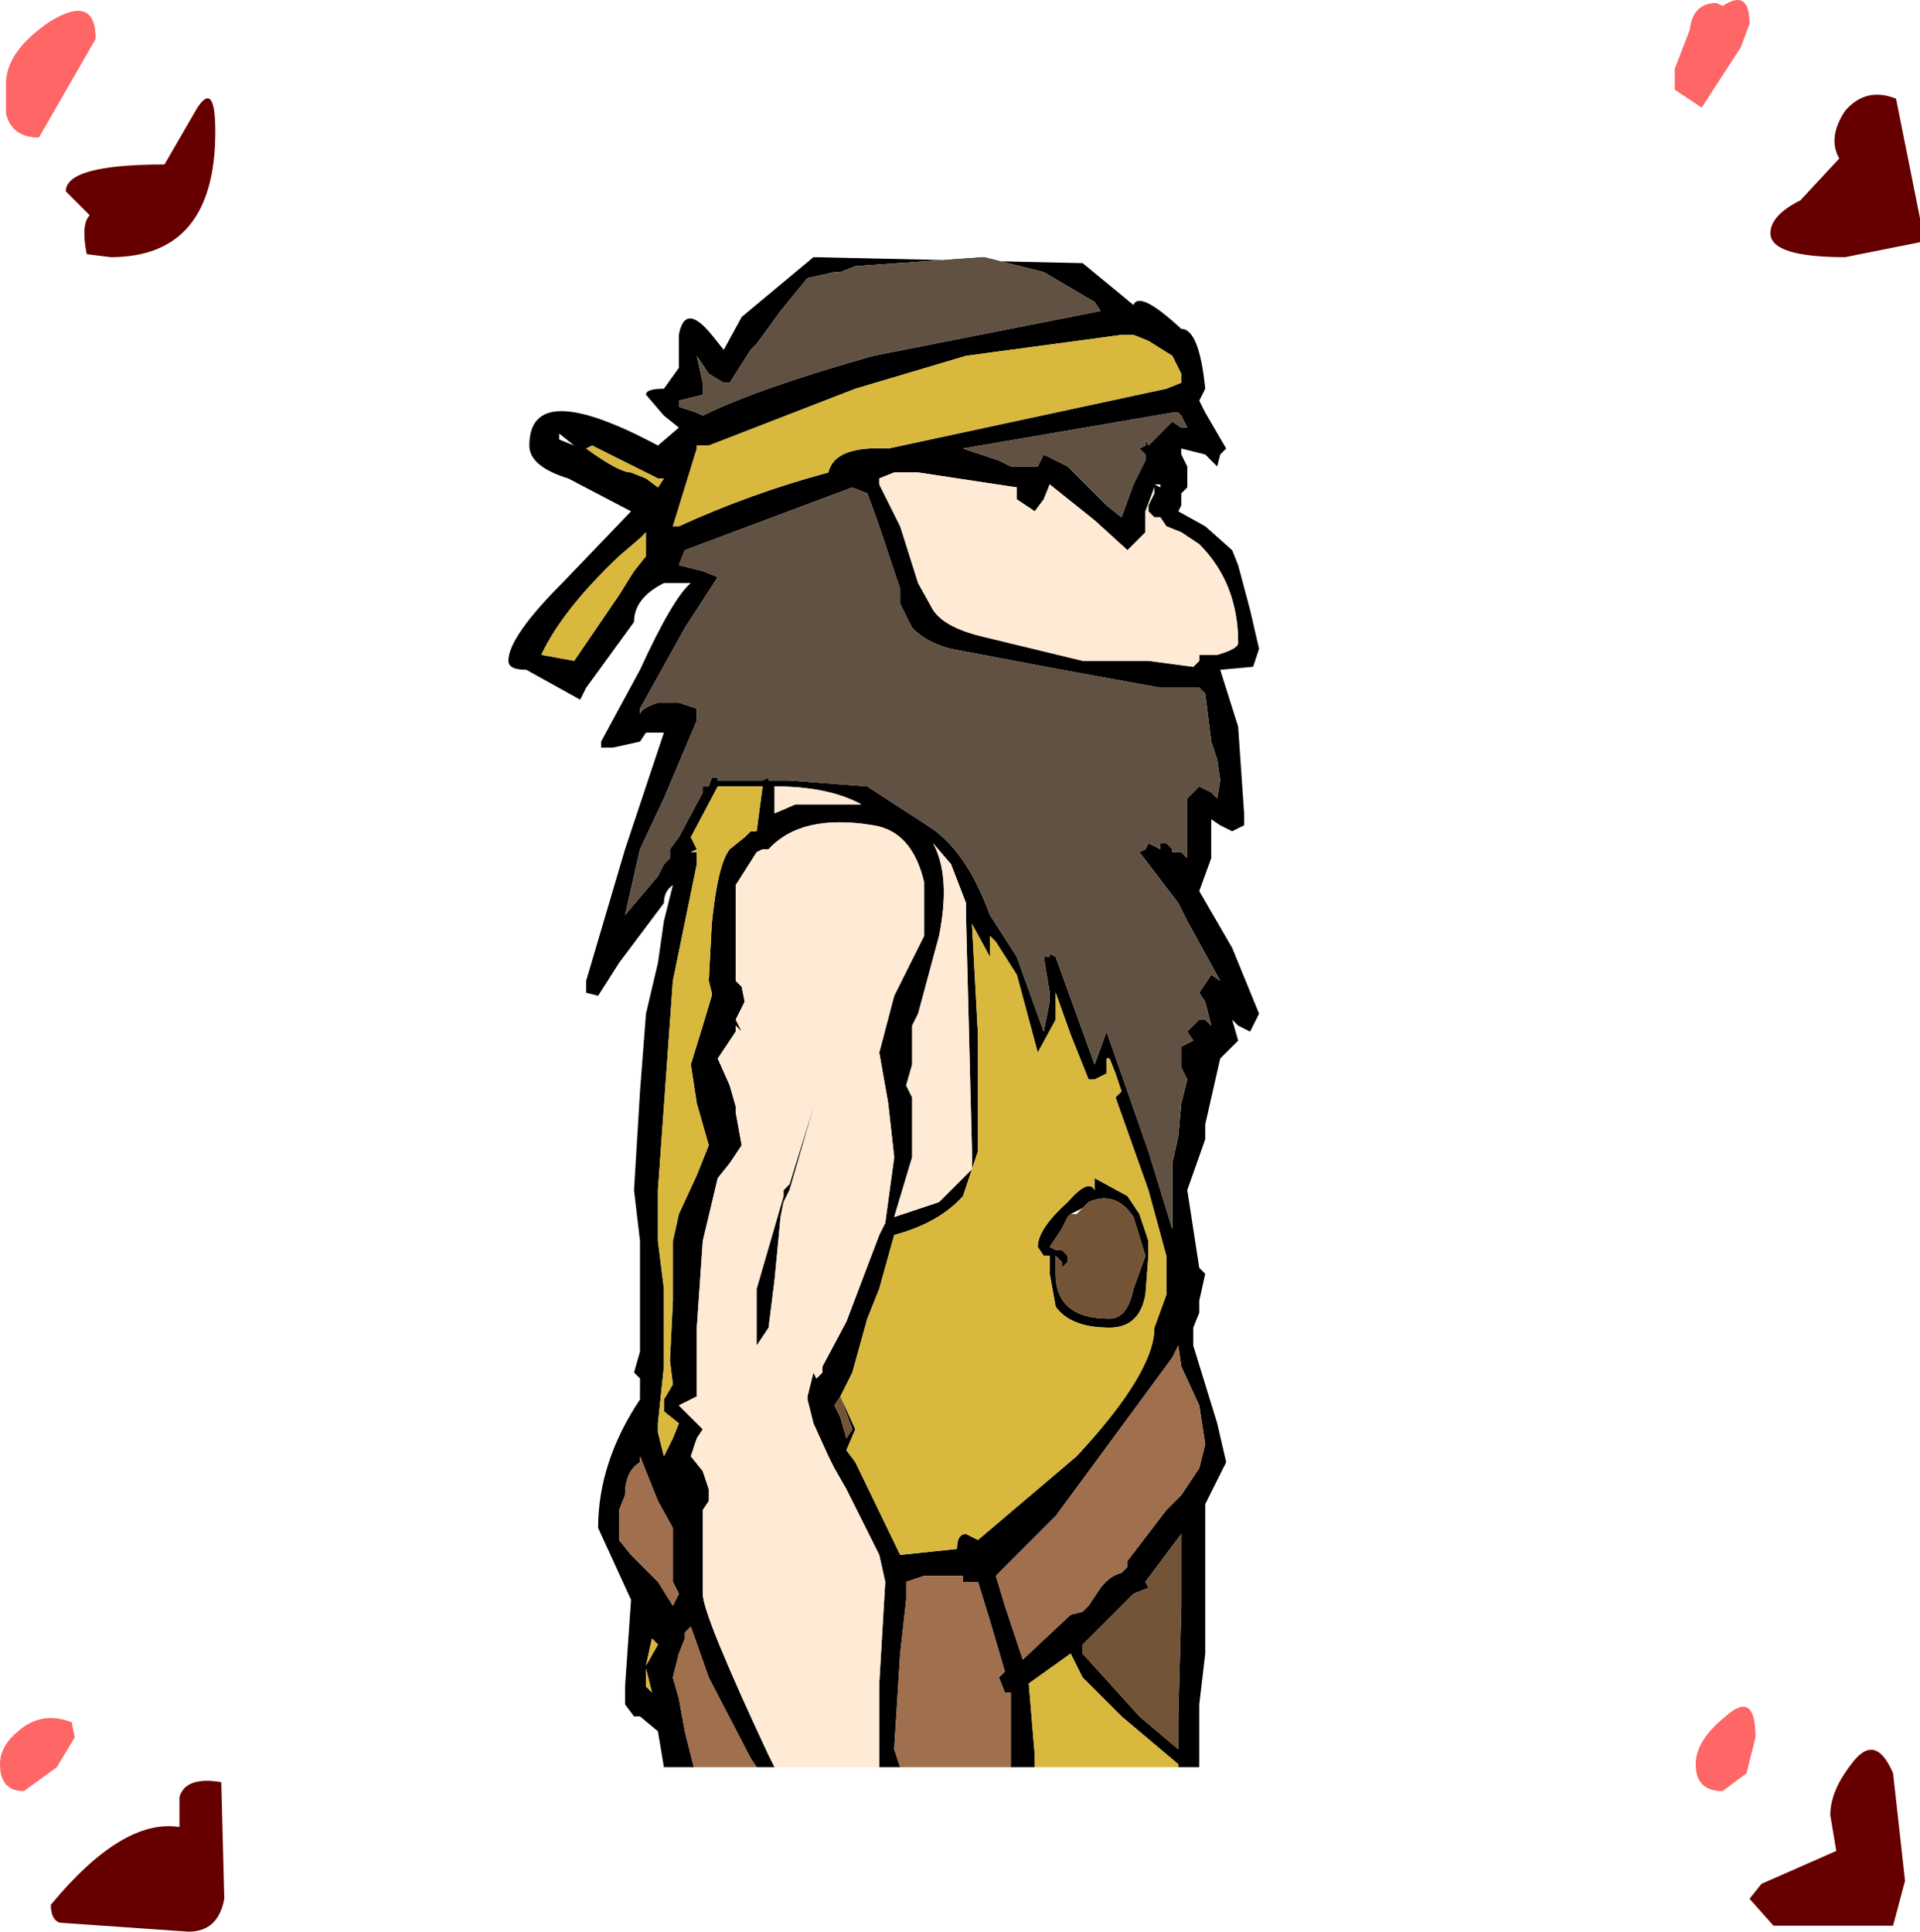 <?xml version="1.0" encoding="UTF-8" standalone="no"?>
<svg xmlns:xlink="http://www.w3.org/1999/xlink" height="32.3px" width="32.1px" xmlns="http://www.w3.org/2000/svg">
  <g transform="matrix(1.0, 0.0, 0.0, 1.0, -0.6, -0.3)">
    <path d="M29.4 0.4 Q29.85 0.1 29.85 0.7 L29.7 1.1 29.6 1.25 29.05 2.1 28.6 1.8 28.6 1.45 28.85 0.8 Q28.9 0.35 29.3 0.35 L29.4 0.4 M1.25 2.6 Q0.8 2.6 0.7 2.2 L0.7 1.7 Q0.7 1.15 1.45 0.65 2.2 0.2 2.2 0.95 L1.25 2.6 M1.85 29.35 L1.55 29.85 1.0 30.25 Q0.6 30.25 0.6 29.8 0.6 29.5 0.9 29.25 1.3 28.9 1.8 29.1 L1.85 29.35 M29.95 29.35 L29.8 29.95 29.4 30.25 Q28.95 30.25 28.95 29.8 28.95 29.4 29.45 29.0 29.95 28.55 29.95 29.35" fill="#ff6666" fill-rule="evenodd" stroke="none"/>
    <path d="M32.7 3.95 L32.7 4.35 31.45 4.6 Q30.2 4.6 30.2 4.2 30.2 3.9 30.7 3.65 L31.35 2.95 Q31.15 2.6 31.45 2.15 31.8 1.75 32.3 1.95 L32.7 3.95 M3.9 2.1 Q4.2 1.65 4.2 2.5 4.2 4.6 2.45 4.6 L2.05 4.55 Q1.95 4.05 2.1 3.9 L1.7 3.5 Q1.7 3.05 3.35 3.05 L3.9 2.1 M3.6 30.35 Q3.7 30.0 4.3 30.1 L4.35 32.05 Q4.25 32.6 3.75 32.6 L1.6 32.45 Q1.45 32.4 1.45 32.15 2.65 30.7 3.6 30.85 L3.6 30.35 M32.25 32.5 L31.25 32.5 30.25 32.5 29.85 32.05 30.05 31.8 31.3 31.25 31.2 30.65 Q31.2 30.25 31.55 29.8 31.95 29.25 32.25 29.95 L32.45 31.75 32.25 32.5" fill="#660000" fill-rule="evenodd" stroke="none"/>
    <path d="M12.2 29.85 L11.7 29.85 11.6 29.25 11.3 29.0 11.2 29.0 11.05 28.8 11.05 28.5 11.15 27.05 10.6 25.85 Q10.6 24.75 11.3 23.7 L11.3 23.35 11.2 23.25 11.3 22.9 11.3 22.7 11.3 22.6 11.3 21.85 11.3 21.05 11.2 20.2 11.3 18.55 11.4 17.25 11.6 16.4 11.7 15.7 11.8 15.3 11.85 15.1 Q11.7 15.2 11.7 15.4 L10.95 16.4 10.6 16.95 10.4 16.9 10.4 16.7 11.05 14.5 11.7 12.55 11.6 12.55 11.4 12.55 11.3 12.7 10.85 12.8 10.65 12.8 10.65 12.7 11.3 11.5 Q11.85 10.3 12.15 10.05 L11.95 10.05 11.7 10.05 Q11.2 10.3 11.2 10.7 L10.4 11.8 10.3 12.0 9.4 11.5 Q9.1 11.5 9.1 11.35 9.1 10.95 10.0 10.05 L11.15 8.85 10.1 8.3 Q9.45 8.1 9.45 7.75 9.45 6.6 11.6 7.75 L11.95 7.45 11.7 7.25 11.4 6.9 Q11.4 6.8 11.7 6.8 L11.95 6.45 11.95 5.9 Q12.05 5.35 12.5 5.9 L12.7 6.15 13.0 5.6 14.2 4.6 18.7 4.7 19.55 5.4 Q19.65 5.15 20.35 5.8 20.65 5.8 20.75 6.8 L20.65 7.0 20.75 7.2 21.1 7.8 21.0 7.9 20.95 8.1 20.75 7.9 20.35 7.8 20.35 7.9 20.45 8.1 20.45 8.3 20.45 8.45 20.35 8.55 20.35 8.75 20.3 8.85 20.75 9.1 21.2 9.5 21.3 9.75 21.5 10.5 21.65 11.15 21.55 11.45 21.0 11.5 21.3 12.45 21.4 13.9 21.4 14.1 21.2 14.2 21.0 14.1 20.85 14.0 20.85 14.65 20.65 15.2 21.2 16.15 21.65 17.25 21.5 17.55 21.3 17.45 21.2 17.35 21.3 17.7 21.0 18.0 20.75 19.1 20.75 19.35 20.45 20.2 20.55 20.85 20.65 21.5 20.75 21.6 20.65 22.05 20.65 22.25 20.55 22.5 20.55 22.6 20.55 22.8 20.95 24.1 21.1 24.75 20.75 25.45 20.75 27.15 20.75 27.95 20.65 28.8 20.65 29.1 20.65 29.85 20.3 29.85 20.3 29.8 19.35 29.0 18.7 28.35 18.5 27.95 17.8 28.45 17.9 29.65 17.9 29.85 17.5 29.85 17.5 28.6 17.4 28.6 17.3 28.35 17.4 28.25 17.15 27.4 16.95 26.75 16.7 26.75 16.7 26.65 16.05 26.65 15.75 26.75 15.75 27.05 15.65 27.95 15.55 29.55 15.65 29.85 15.3 29.85 15.3 28.45 15.4 26.75 15.3 26.3 14.75 25.2 14.55 24.85 14.45 24.65 14.2 24.1 14.1 23.7 14.1 23.65 14.2 23.25 14.25 23.35 14.35 23.25 14.35 23.15 14.75 22.4 15.3 20.95 15.4 20.75 15.55 19.65 15.45 18.75 15.3 17.9 15.55 16.95 16.05 15.95 16.05 15.05 Q15.85 14.2 15.2 14.1 14.0 13.9 13.45 14.5 L13.35 14.5 13.25 14.55 12.9 15.1 12.9 16.15 12.9 16.7 13.0 16.8 13.05 17.05 12.9 17.35 13.0 17.55 12.9 17.45 12.9 17.55 12.6 18.0 12.8 18.45 12.9 18.8 12.9 18.9 13.0 19.45 12.8 19.75 12.6 20.0 12.35 21.05 12.25 22.5 12.25 23.55 12.25 23.65 11.95 23.8 12.15 24.0 12.35 24.2 12.25 24.35 12.15 24.65 12.35 24.9 12.45 25.2 12.45 25.3 12.45 25.4 12.35 25.55 12.35 25.75 12.35 26.5 12.35 26.95 Q12.35 27.3 13.45 29.65 L13.55 29.85 13.25 29.85 13.15 29.7 12.45 28.35 12.15 27.5 12.05 27.6 12.05 27.7 11.95 27.95 11.85 28.35 11.95 28.7 12.05 29.25 12.2 29.85 M20.35 6.55 L20.2 6.25 19.8 6.0 19.55 5.9 19.35 5.9 16.75 6.25 14.9 6.8 12.45 7.75 12.25 7.75 12.25 7.8 12.05 8.45 11.85 9.1 11.95 9.1 Q13.15 8.55 14.45 8.2 14.55 7.75 15.45 7.8 L20.1 6.8 20.35 6.7 20.35 6.55 M20.3 7.2 L20.2 7.2 16.7 7.8 17.3 8.0 17.5 8.1 17.8 8.1 17.95 8.1 18.05 7.9 18.45 8.1 18.8 8.45 19.1 8.75 19.35 8.95 19.55 8.4 19.75 8.0 19.75 7.9 19.65 7.8 19.75 7.75 19.75 7.65 19.8 7.75 20.2 7.35 20.35 7.45 20.45 7.45 20.35 7.25 20.3 7.2 M20.65 11.8 L20.0 11.8 18.35 11.5 16.5 11.15 Q16.1 11.05 15.85 10.8 L15.75 10.6 15.65 10.4 15.65 10.15 15.3 9.1 15.1 8.55 14.85 8.45 12.05 9.5 11.95 9.75 12.35 9.85 12.6 9.95 12.05 10.8 11.3 12.15 11.3 12.25 Q11.3 12.15 11.6 12.05 L11.95 12.05 12.25 12.15 12.25 12.35 11.7 13.65 11.3 14.5 11.05 15.6 11.6 14.95 11.7 14.75 11.8 14.65 11.8 14.5 11.95 14.3 12.35 13.55 12.35 13.45 12.45 13.45 12.5 13.3 12.6 13.3 12.6 13.35 13.35 13.35 13.45 13.3 13.45 13.35 13.8 13.35 15.1 13.45 16.1 14.1 Q16.75 14.5 17.15 15.6 L17.6 16.3 18.05 17.55 18.15 17.05 18.15 16.9 18.05 16.3 18.15 16.3 18.15 16.25 18.25 16.3 18.9 18.1 19.1 17.55 19.8 19.55 20.2 20.85 20.2 20.2 20.2 19.75 20.3 19.3 20.35 18.75 20.45 18.35 20.35 18.15 20.35 18.0 20.35 17.8 20.55 17.7 20.45 17.55 20.65 17.35 20.75 17.35 20.85 17.45 20.75 17.05 20.65 16.9 20.85 16.6 21.0 16.7 20.45 15.7 20.3 15.4 19.65 14.55 19.75 14.5 19.8 14.4 20.0 14.5 20.0 14.4 20.1 14.4 20.2 14.5 20.2 14.55 20.35 14.55 20.45 14.65 20.45 13.85 20.45 13.65 20.65 13.45 20.85 13.55 20.95 13.65 21.0 13.35 20.95 13.0 20.85 12.7 20.75 11.9 20.65 11.8 M20.95 11.25 Q21.3 11.15 21.3 11.05 21.3 10.05 20.65 9.4 L20.35 9.2 20.1 9.1 20.0 8.95 19.9 8.95 19.8 8.85 19.8 8.75 19.9 8.55 19.9 8.45 19.75 8.85 19.75 9.2 19.45 9.5 18.9 9.0 18.15 8.4 18.05 8.65 17.9 8.85 17.6 8.65 17.6 8.45 15.95 8.2 15.55 8.2 15.3 8.3 15.3 8.4 15.65 9.1 15.95 10.05 16.2 10.5 Q16.4 10.8 17.05 10.95 L18.7 11.35 18.9 11.35 19.8 11.35 20.55 11.45 20.65 11.35 20.65 11.25 20.75 11.25 20.95 11.25 M20.35 23.15 L20.3 22.8 20.2 23.0 18.25 25.65 17.25 26.65 17.4 27.15 17.7 28.05 18.5 27.3 18.7 27.25 18.8 27.15 19.0 26.85 Q19.15 26.65 19.35 26.6 L19.45 26.5 19.45 26.4 20.1 25.55 20.35 25.3 20.65 24.85 20.75 24.45 20.65 23.8 20.35 23.15 M17.05 4.6 L14.9 4.75 14.65 4.85 14.55 4.85 14.1 4.95 13.65 5.5 13.25 6.05 13.15 6.15 12.8 6.7 12.7 6.7 12.45 6.55 12.25 6.25 12.35 6.7 12.35 6.9 11.95 7.0 11.95 7.1 12.25 7.2 12.35 7.25 Q13.25 6.8 15.2 6.25 L19.0 5.5 18.9 5.35 18.05 4.85 17.05 4.6 M11.15 8.2 L11.4 8.3 11.6 8.45 11.7 8.3 11.6 8.3 10.5 7.75 10.4 7.8 Q10.95 8.2 11.15 8.2 M11.4 9.5 L11.4 9.2 11.3 9.3 10.95 9.6 Q10.0 10.5 9.65 11.25 L10.2 11.35 10.95 10.25 11.2 9.85 11.4 9.6 11.4 9.5 M19.9 8.4 L20.0 8.45 20.0 8.4 19.9 8.4 M9.95 7.65 L10.2 7.75 9.95 7.55 9.95 7.65 M16.5 14.75 L16.2 14.4 Q16.5 14.95 16.3 15.95 L15.95 17.25 15.85 17.45 15.85 18.1 15.75 18.45 15.85 18.65 15.85 19.65 15.55 20.65 16.3 20.4 16.85 19.85 16.85 19.75 16.85 19.55 16.75 15.6 16.75 15.4 16.5 14.75 M17.15 16.25 L17.15 16.3 16.85 15.75 16.95 17.6 16.95 19.55 16.7 20.3 Q16.3 20.75 15.55 20.95 L15.3 21.85 15.1 22.35 14.85 23.25 14.65 23.65 14.9 24.2 14.75 24.55 14.9 24.75 15.65 26.3 16.6 26.2 Q16.6 25.95 16.75 25.95 L16.95 26.05 18.6 24.65 Q19.9 23.25 19.9 22.5 L20.1 21.95 20.1 21.8 20.1 21.3 19.8 20.2 19.25 18.65 19.35 18.55 19.25 18.25 19.15 18.0 19.1 18.0 19.1 18.25 18.9 18.35 18.8 18.35 18.5 17.6 18.25 16.9 18.25 17.35 17.95 17.9 17.6 16.6 17.25 16.05 17.15 15.95 17.15 16.25 M13.55 13.65 L13.55 13.9 13.9 13.75 15.0 13.75 Q14.45 13.45 13.55 13.45 L13.55 13.65 M13.05 14.3 L13.15 14.2 13.25 14.2 13.35 13.45 12.6 13.45 12.15 14.3 12.25 14.5 12.15 14.55 12.25 14.55 12.25 14.75 11.85 16.7 11.6 20.2 11.6 21.05 11.7 21.85 11.7 23.15 11.6 24.1 11.6 24.25 11.7 24.65 11.85 24.35 11.95 24.1 11.7 23.9 11.7 23.7 11.85 23.45 11.8 23.05 11.85 22.05 11.85 21.95 11.85 21.05 11.95 20.6 12.25 19.95 12.45 19.45 12.25 18.75 12.15 18.1 12.35 17.45 12.5 16.95 12.5 16.9 12.45 16.7 12.5 15.75 Q12.6 14.75 12.8 14.5 L13.05 14.3 M13.7 20.4 L13.65 20.65 13.55 21.7 13.45 22.5 13.25 22.8 13.25 21.85 13.7 20.3 13.7 20.2 13.8 20.1 14.25 18.65 13.8 20.2 13.7 20.4 M14.65 23.65 L14.55 23.8 14.65 24.0 14.75 24.35 14.85 24.2 14.65 23.65 M18.5 20.6 L18.45 20.65 18.35 20.85 18.15 21.15 18.25 21.2 18.35 21.2 18.45 21.3 18.45 21.4 18.35 21.5 18.35 21.4 18.25 21.3 18.25 21.6 Q18.25 22.35 19.15 22.35 19.45 22.35 19.55 21.85 L19.75 21.3 19.55 20.65 Q19.25 20.2 18.8 20.4 L18.7 20.5 18.5 20.6 M18.45 20.4 Q18.8 20.0 18.9 20.2 L18.9 20.0 19.45 20.3 19.65 20.6 19.8 21.05 19.8 21.3 19.75 21.95 Q19.65 22.5 19.15 22.5 18.5 22.5 18.25 22.15 L18.15 21.6 18.15 21.3 18.05 21.3 17.95 21.15 Q17.95 20.85 18.45 20.4 M19.8 26.85 L19.55 26.95 19.45 27.05 18.7 27.8 18.7 27.95 19.65 29.0 20.3 29.55 20.3 29.0 20.35 27.15 20.35 26.05 20.35 25.95 19.75 26.75 19.8 26.85 M11.6 25.4 L11.3 24.65 11.3 24.75 Q11.05 24.9 11.05 25.3 L10.95 25.55 10.95 26.05 11.15 26.3 11.6 26.75 11.85 27.15 11.95 26.95 11.85 26.75 11.85 25.85 11.6 25.4 M11.5 27.7 L11.4 28.15 11.6 27.8 11.5 27.7 M11.4 28.2 L11.4 28.5 11.5 28.6 11.4 28.2" fill="#000000" fill-rule="evenodd" stroke="none"/>
    <path d="M15.3 29.85 L13.55 29.85 13.45 29.65 Q12.35 27.3 12.35 26.95 L12.35 26.5 12.35 25.75 12.35 25.55 12.45 25.4 12.45 25.3 12.45 25.2 12.35 24.9 12.15 24.65 12.25 24.35 12.35 24.2 12.15 24.0 11.95 23.8 12.25 23.65 12.25 23.55 12.25 22.5 12.35 21.05 12.6 20.0 12.8 19.75 13.0 19.45 12.9 18.9 12.9 18.8 12.8 18.45 12.6 18.0 12.9 17.55 12.9 17.45 13.0 17.55 12.9 17.35 13.05 17.05 13.0 16.8 12.9 16.7 12.9 16.15 12.9 15.1 13.25 14.55 13.35 14.5 13.45 14.5 Q14.0 13.9 15.2 14.1 15.85 14.2 16.05 15.05 L16.05 15.95 15.55 16.95 15.3 17.9 15.45 18.75 15.55 19.65 15.4 20.75 15.3 20.95 14.75 22.4 14.35 23.15 14.35 23.25 14.25 23.35 14.2 23.25 14.1 23.65 14.1 23.7 14.2 24.1 14.45 24.65 14.55 24.85 14.75 25.2 15.3 26.3 15.4 26.75 15.3 28.45 15.3 29.85 M20.95 11.25 L20.75 11.25 20.65 11.25 20.65 11.35 20.55 11.45 19.8 11.35 18.9 11.35 18.7 11.35 17.05 10.95 Q16.4 10.8 16.2 10.5 L15.95 10.05 15.65 9.1 15.3 8.4 15.3 8.3 15.55 8.2 15.95 8.2 17.6 8.45 17.6 8.65 17.9 8.85 18.05 8.65 18.15 8.4 18.9 9.0 19.45 9.5 19.75 9.2 19.75 8.85 19.9 8.45 19.9 8.55 19.8 8.75 19.8 8.85 19.9 8.95 20.0 8.95 20.1 9.1 20.35 9.2 20.65 9.4 Q21.3 10.05 21.3 11.05 21.3 11.15 20.95 11.25 M16.5 14.75 L16.75 15.4 16.75 15.6 16.85 19.55 16.85 19.75 16.85 19.85 16.3 20.4 15.55 20.65 15.85 19.65 15.85 18.65 15.75 18.45 15.85 18.1 15.85 17.45 15.95 17.25 16.3 15.95 Q16.5 14.95 16.2 14.4 L16.5 14.75 M13.55 13.65 L13.55 13.45 Q14.45 13.45 15.0 13.75 L13.9 13.75 13.55 13.9 13.55 13.65 M13.7 20.4 L13.8 20.2 14.25 18.65 13.8 20.1 13.7 20.2 13.7 20.3 13.25 21.85 13.25 22.8 13.45 22.5 13.55 21.7 13.65 20.65 13.7 20.4" fill="#ffead5" fill-rule="evenodd" stroke="none"/>
    <path d="M20.65 11.8 L20.75 11.9 20.85 12.7 20.95 13.0 21.0 13.35 20.95 13.65 20.85 13.55 20.65 13.45 20.45 13.65 20.45 13.85 20.45 14.65 20.35 14.55 20.2 14.55 20.2 14.5 20.1 14.4 20.0 14.4 20.0 14.5 19.8 14.4 19.75 14.5 19.65 14.55 20.3 15.4 20.45 15.7 21.0 16.7 20.85 16.6 20.65 16.9 20.75 17.05 20.85 17.45 20.75 17.35 20.65 17.35 20.45 17.55 20.55 17.7 20.35 17.8 20.35 18.0 20.35 18.15 20.45 18.35 20.35 18.75 20.3 19.3 20.2 19.75 20.2 20.2 20.2 20.85 19.8 19.55 19.1 17.55 18.9 18.1 18.25 16.3 18.15 16.25 18.15 16.3 18.05 16.3 18.15 16.9 18.15 17.05 18.05 17.55 17.6 16.3 17.15 15.6 Q16.75 14.5 16.1 14.1 L15.1 13.45 13.8 13.35 13.45 13.35 13.45 13.3 13.35 13.35 12.6 13.35 12.6 13.3 12.5 13.3 12.45 13.45 12.35 13.45 12.35 13.55 11.95 14.3 11.8 14.5 11.8 14.65 11.7 14.75 11.6 14.95 11.05 15.6 11.3 14.5 11.7 13.65 12.25 12.35 12.25 12.15 11.95 12.05 11.6 12.05 Q11.3 12.15 11.3 12.25 L11.3 12.15 12.05 10.8 12.6 9.95 12.35 9.85 11.95 9.75 12.05 9.5 14.85 8.45 15.1 8.55 15.3 9.1 15.65 10.15 15.65 10.4 15.75 10.6 15.85 10.8 Q16.1 11.05 16.5 11.15 L18.35 11.5 20.0 11.8 20.65 11.8 M20.3 7.2 L20.35 7.25 20.45 7.45 20.35 7.45 20.2 7.35 19.8 7.75 19.75 7.65 19.75 7.75 19.65 7.8 19.75 7.9 19.75 8.0 19.55 8.4 19.35 8.95 19.1 8.75 18.8 8.45 18.45 8.1 18.05 7.9 17.95 8.1 17.8 8.1 17.5 8.1 17.3 8.0 16.7 7.8 20.2 7.2 20.3 7.2 M17.05 4.6 L18.05 4.85 18.9 5.35 19.0 5.5 15.2 6.25 Q13.25 6.8 12.35 7.25 L12.25 7.2 11.95 7.1 11.95 7.0 12.35 6.9 12.35 6.7 12.25 6.25 12.45 6.55 12.7 6.7 12.8 6.7 13.15 6.15 13.25 6.05 13.65 5.5 14.1 4.95 14.55 4.85 14.65 4.85 14.9 4.75 17.05 4.6" fill="#605142" fill-rule="evenodd" stroke="none"/>
    <path d="M20.3 29.85 L17.9 29.85 17.9 29.65 17.8 28.45 18.5 27.95 18.7 28.35 19.35 29.0 20.3 29.8 20.3 29.85 M20.35 6.55 L20.35 6.7 20.1 6.8 15.45 7.8 Q14.55 7.75 14.45 8.2 13.15 8.55 11.95 9.1 L11.85 9.1 12.05 8.45 12.25 7.8 12.25 7.75 12.45 7.75 14.9 6.8 16.75 6.25 19.35 5.9 19.55 5.9 19.8 6.0 20.2 6.25 20.35 6.55 M11.4 9.5 L11.4 9.6 11.2 9.85 10.95 10.25 10.2 11.35 9.65 11.25 Q10.0 10.5 10.95 9.6 L11.3 9.3 11.4 9.2 11.4 9.5 M11.15 8.2 Q10.95 8.2 10.4 7.8 L10.5 7.75 11.6 8.3 11.7 8.3 11.6 8.45 11.4 8.3 11.15 8.2 M17.15 16.25 L17.15 15.95 17.25 16.05 17.6 16.6 17.95 17.9 18.25 17.35 18.25 16.9 18.5 17.6 18.8 18.35 18.9 18.35 19.1 18.25 19.1 18.0 19.15 18.0 19.25 18.25 19.35 18.55 19.25 18.65 19.8 20.2 20.1 21.3 20.1 21.8 20.1 21.95 19.9 22.5 Q19.9 23.25 18.6 24.65 L16.95 26.05 16.75 25.95 Q16.6 25.95 16.6 26.2 L15.65 26.3 14.9 24.75 14.75 24.55 14.9 24.2 14.65 23.65 14.85 23.25 15.1 22.35 15.3 21.85 15.55 20.95 Q16.3 20.75 16.7 20.3 L16.95 19.55 16.95 17.6 16.85 15.75 17.15 16.3 17.15 16.25 M13.05 14.3 L12.8 14.5 Q12.6 14.75 12.5 15.75 L12.45 16.7 12.5 16.9 12.5 16.95 12.35 17.45 12.15 18.1 12.25 18.75 12.45 19.45 12.25 19.95 11.95 20.6 11.85 21.05 11.85 21.95 11.85 22.05 11.8 23.05 11.85 23.45 11.7 23.7 11.7 23.9 11.95 24.1 11.85 24.35 11.7 24.65 11.6 24.25 11.6 24.1 11.7 23.15 11.7 21.85 11.6 21.05 11.6 20.2 11.85 16.7 12.25 14.75 12.25 14.55 12.15 14.55 12.25 14.5 12.15 14.3 12.6 13.45 13.35 13.45 13.25 14.2 13.15 14.2 13.05 14.3 M18.45 20.4 Q17.95 20.85 17.95 21.15 L18.05 21.3 18.15 21.3 18.15 21.6 18.25 22.15 Q18.5 22.5 19.15 22.5 19.65 22.5 19.75 21.95 L19.8 21.3 19.8 21.05 19.65 20.6 19.45 20.3 18.9 20.0 18.9 20.2 Q18.8 20.0 18.45 20.4 M11.4 28.2 L11.5 28.6 11.4 28.5 11.4 28.2 M11.5 27.7 L11.6 27.8 11.4 28.15 11.5 27.7" fill="#d9b83e" fill-rule="evenodd" stroke="none"/>
    <path d="M14.65 23.65 L14.85 24.2 14.75 24.35 14.65 24.0 14.55 23.8 14.65 23.65 M18.5 20.6 L18.6 20.6 18.7 20.5 18.8 20.4 Q19.25 20.2 19.55 20.65 L19.75 21.3 19.55 21.85 Q19.45 22.35 19.15 22.35 18.25 22.35 18.25 21.6 L18.25 21.3 18.35 21.4 18.35 21.5 18.45 21.4 18.45 21.3 18.35 21.2 18.25 21.2 18.15 21.15 18.35 20.85 18.45 20.65 18.5 20.6 M19.8 26.85 L19.75 26.75 20.35 25.95 20.35 26.05 20.35 27.15 20.3 29.0 20.3 29.55 19.65 29.0 18.7 27.95 18.7 27.8 19.45 27.05 19.55 26.95 19.8 26.85" fill="#735437" fill-rule="evenodd" stroke="none"/>
    <path d="M17.5 29.85 L15.65 29.85 15.55 29.55 15.65 27.95 15.75 27.05 15.75 26.75 16.05 26.65 16.7 26.65 16.7 26.75 16.95 26.75 17.15 27.4 17.4 28.25 17.3 28.35 17.4 28.6 17.5 28.6 17.5 29.85 M13.25 29.85 L12.2 29.85 12.05 29.25 11.95 28.7 11.85 28.35 11.95 27.95 12.05 27.7 12.05 27.6 12.15 27.5 12.45 28.35 13.15 29.7 13.25 29.85 M20.35 23.15 L20.65 23.8 20.75 24.45 20.65 24.85 20.35 25.3 20.1 25.55 19.45 26.4 19.45 26.5 19.35 26.6 Q19.15 26.65 19.0 26.85 L18.8 27.15 18.7 27.25 18.5 27.3 17.7 28.05 17.4 27.15 17.25 26.65 18.25 25.65 20.2 23.0 20.3 22.8 20.35 23.15 M11.6 25.4 L11.85 25.85 11.85 26.75 11.95 26.95 11.85 27.15 11.6 26.75 11.15 26.3 10.95 26.05 10.95 25.55 11.05 25.3 Q11.05 24.9 11.3 24.75 L11.3 24.65 11.6 25.4" fill="#a06f4e" fill-rule="evenodd" stroke="none"/>
  </g>
</svg>
